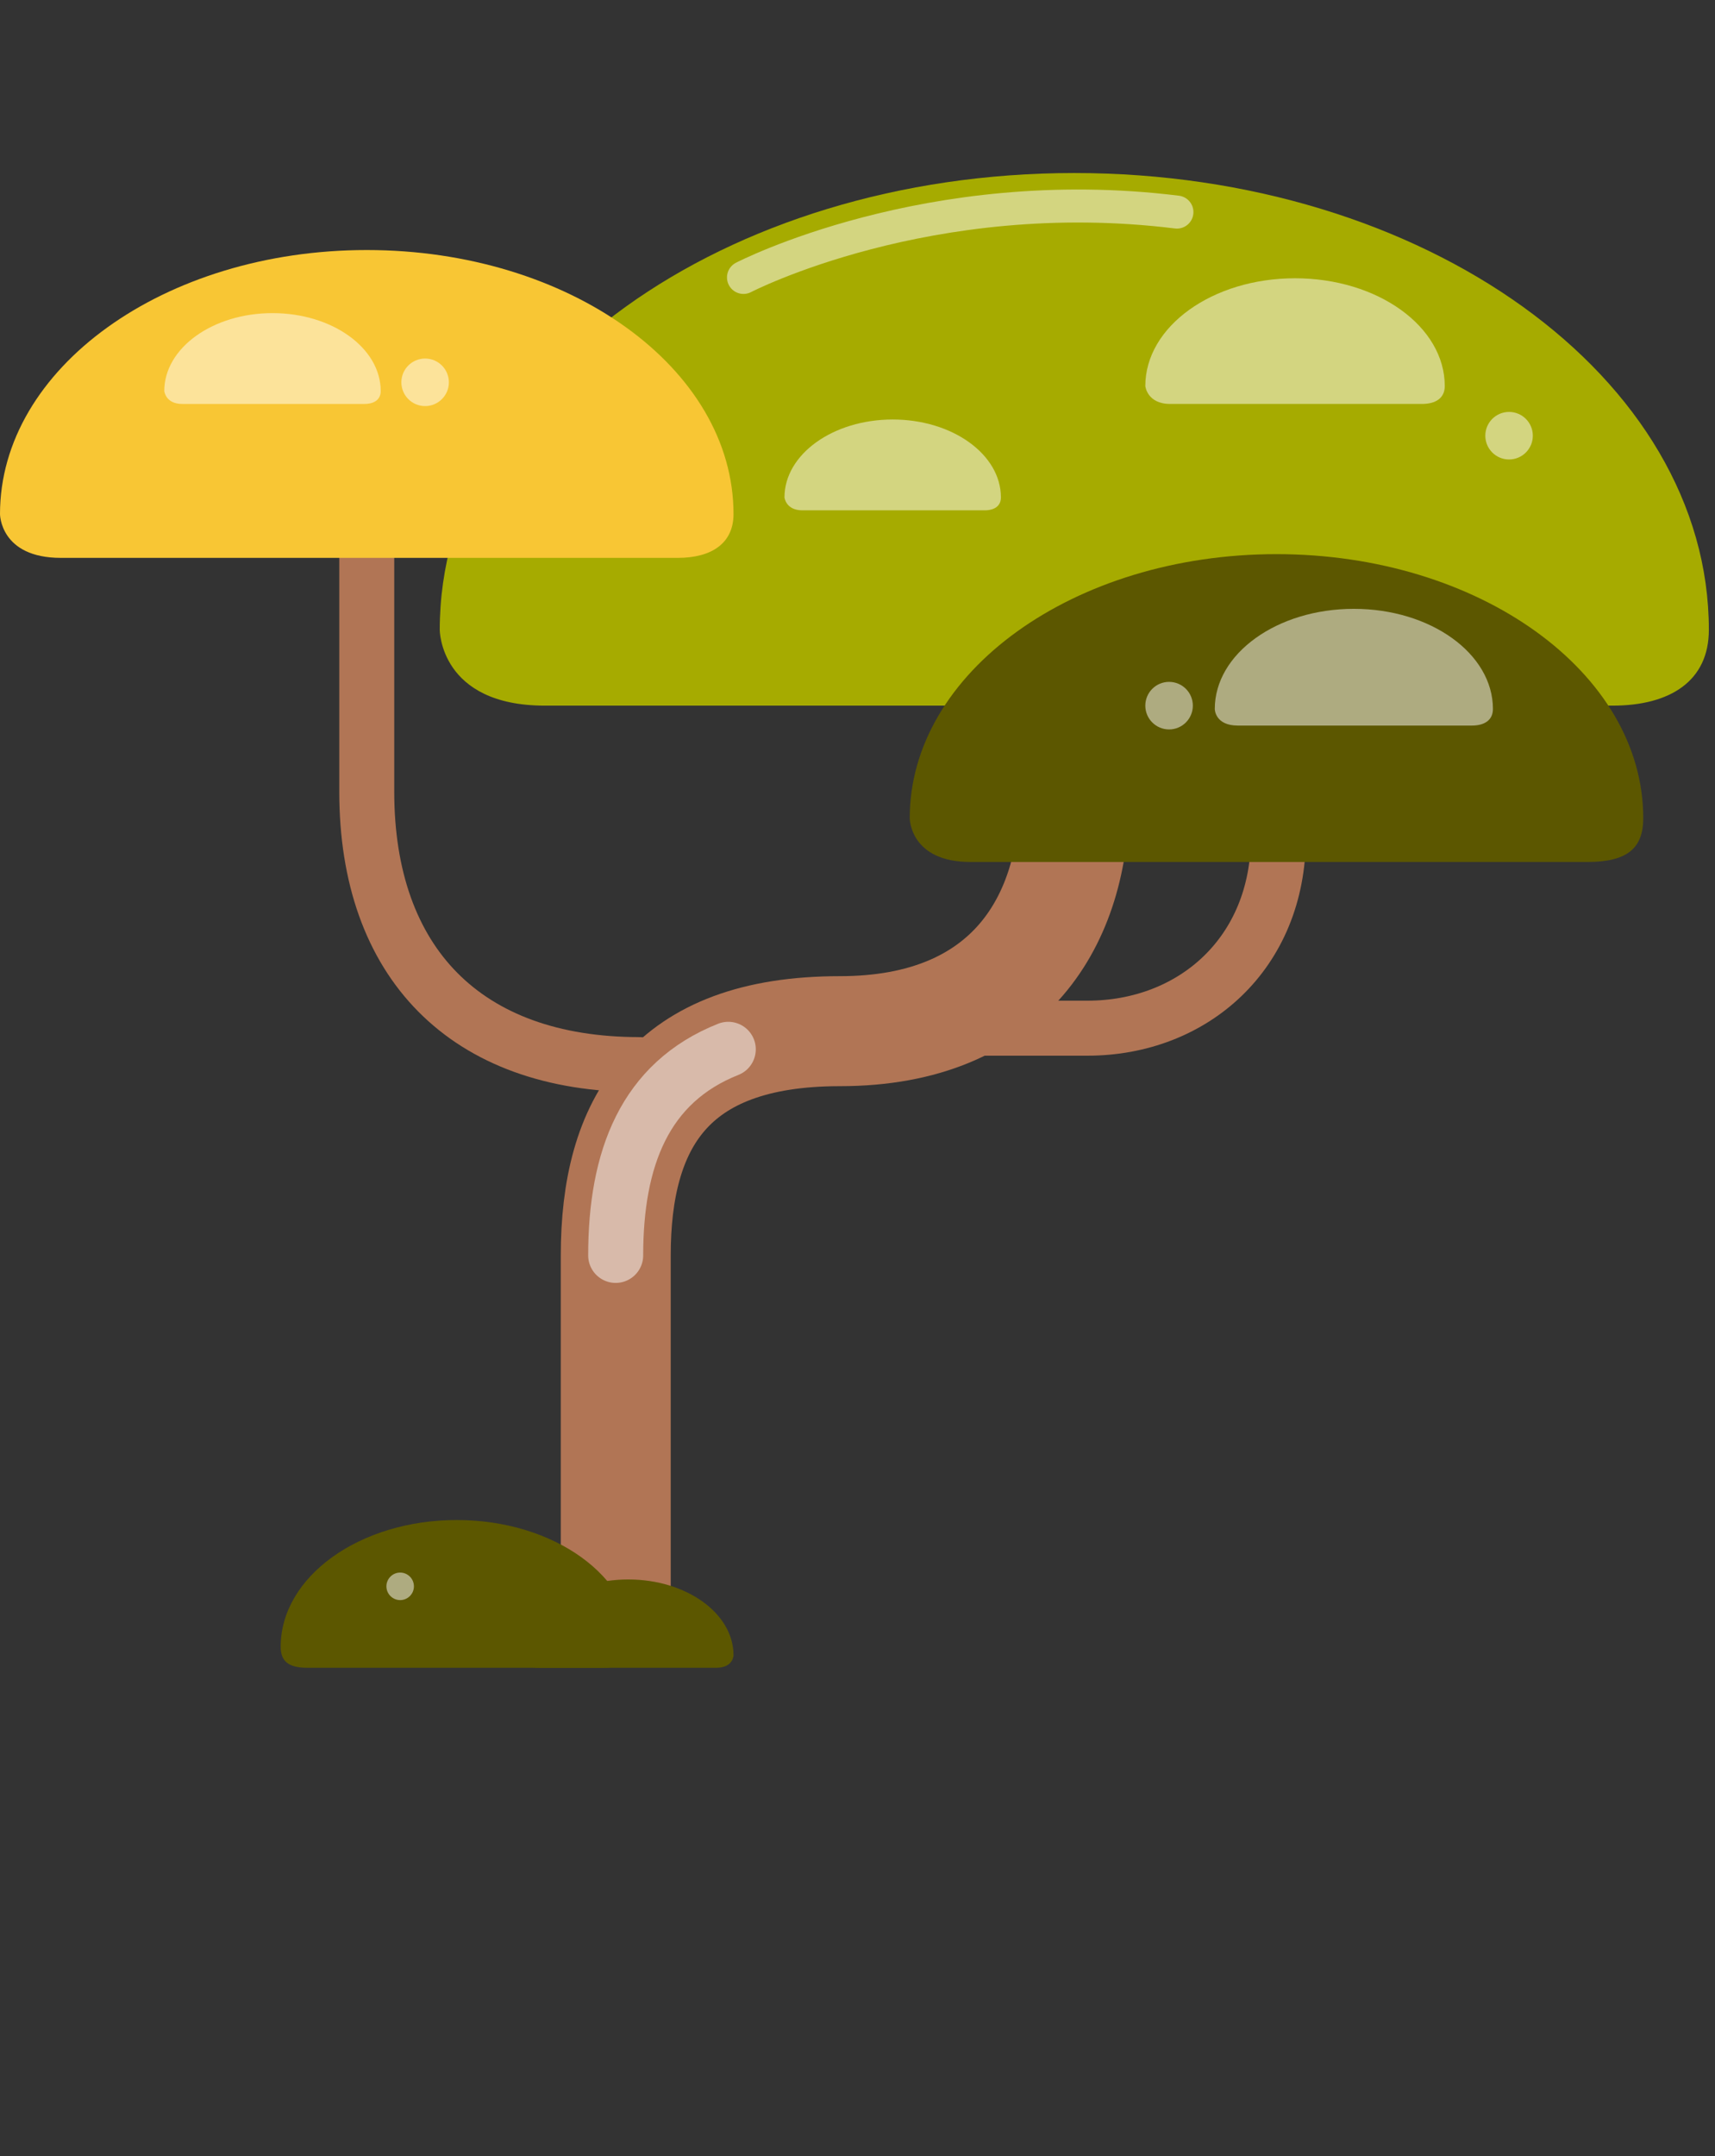 <?xml version="1.0" encoding="UTF-8" standalone="no"?>
<!DOCTYPE svg PUBLIC "-//W3C//DTD SVG 1.1//EN" "http://www.w3.org/Graphics/SVG/1.1/DTD/svg11.dtd">
<svg width="100%" height="100%" viewBox="0 0 156 196" version="1.1" xmlns="http://www.w3.org/2000/svg" xmlns:xlink="http://www.w3.org/1999/xlink" xml:space="preserve" xmlns:serif="http://www.serif.com/" style="fill-rule:evenodd;clip-rule:evenodd;stroke-linecap:round;stroke-miterlimit:10;">
    <rect x="0" y="0" width="156" height="196" fill="#333333" stroke="none"/>
    <g transform="matrix(1,0,0,1,258.323,-184.708)">
        <g>
            <g transform="matrix(1,0,0,1,-224.962,281.491)">
                <path d="M0,-70.061L0,-24.808C0,-9.29 8.958,0 24.807,0" style="fill:none;fill-rule:nonzero;stroke:rgb(177,117,85);stroke-width:5px;"/>
            </g>
            <g transform="matrix(0,1,1,0,-134.134,303.137)">
                <path d="M-68.179,-26.469L-46.01,-26.469C-34.925,-26.469 -24.687,-32.233 -24.687,-47.792C-24.687,-63.35 -16.24,-68.179 -4.3,-68.179L26.469,-68.179" style="fill:none;fill-rule:nonzero;stroke:rgb(177,117,85);stroke-width:10px;"/>
            </g>
            <g transform="matrix(1,0,0,1,-438.065,-30.229)">
                <g opacity="0.5">
                    <g transform="matrix(-0.48,0.878,0.878,0.48,246.631,328.682)">
                        <clipPath id="_clip1">
                            <path d="M8.946,-10.358L1.642,3.009L-19.178,-8.368L-11.874,-21.734L8.946,-10.358Z" clip-rule="nonzero"/>
                        </clipPath>
                        <g clip-path="url(#_clip1)">
                            <path d="M-15.785,-9.362C-9.485,-14.591 -2.169,-13.582 5.553,-9.362" style="fill:none;fill-rule:nonzero;stroke:white;stroke-width:5px;"/>
                        </g>
                    </g>
                </g>
            </g>
            <g transform="matrix(1,0,0,1,-102.882,207.327)">
                <path d="M0,34.641C0,11.704 -25.842,-6.889 -57.721,-6.889C-89.599,-6.889 -115.441,11.704 -115.441,34.641C-115.441,34.641 -115.441,41.53 -105.866,41.53L-8.766,41.53C-3.506,41.53 0,39.281 0,34.641" style="fill:rgb(166,171,0);fill-rule:nonzero;"/>
            </g>
            <g transform="matrix(1,0,0,1,-191.601,211.42)">
                <path d="M0,20.021C0,6.764 -14.936,-3.982 -33.361,-3.982C-51.786,-3.982 -66.722,6.764 -66.722,20.021C-66.722,20.021 -66.722,24.003 -61.188,24.003L-5.066,24.003C-2.026,24.003 0,22.703 0,20.021" style="fill:rgb(248,198,52);fill-rule:nonzero;"/>
            </g>
            <g transform="matrix(1,0,0,1,-183.363,260.801)">
                <path d="M0,17.378L23.944,17.378C33.588,17.378 41.323,10.547 41.323,0" style="fill:none;fill-rule:nonzero;stroke:rgb(177,117,85);stroke-width:5px;"/>
            </g>
            <g transform="matrix(1,0,0,1,-108.85,239.066)">
                <path d="M0,20.021C0,6.764 -14.937,-3.982 -33.361,-3.982C-51.786,-3.982 -66.722,6.764 -66.722,20.021C-66.722,20.021 -66.722,24.003 -61.188,24.003L-5.067,24.003C-1.397,24.003 0,22.703 0,20.021" style="fill:rgb(92,87,0);fill-rule:nonzero;"/>
            </g>
            <g transform="matrix(1,0,0,1,-438.065,-30.229)">
                <g opacity="0.5">
                    <g transform="matrix(1,0,0,1,311.161,241.859)">
                        <path d="M0,8.175C0,2.763 -6.098,-1.625 -13.62,-1.625C-21.141,-1.625 -27.239,2.763 -27.239,8.175C-27.239,8.175 -27.08,9.8 -24.979,9.8L-2.068,9.8C-0.828,9.8 0,9.27 0,8.175" style="fill:white;fill-rule:nonzero;"/>
                    </g>
                </g>
            </g>
            <g transform="matrix(1,0,0,1,-438.065,-30.229)">
                <g opacity="0.5">
                    <g transform="matrix(1,0,0,1,270.787,254.248)">
                        <path d="M0,5.908C0,1.996 -4.408,-1.175 -9.844,-1.175C-15.281,-1.175 -19.688,1.996 -19.688,5.908C-19.688,5.908 -19.573,7.083 -18.055,7.083L-1.495,7.083C-0.598,7.083 0,6.699 0,5.908" style="fill:white;fill-rule:nonzero;"/>
                    </g>
                </g>
            </g>
            <g transform="matrix(1,0,0,1,-438.065,-30.229)">
                <g opacity="0.5">
                    <g transform="matrix(1,0,0,1,214.372,244.577)">
                        <path d="M0,5.908C0,1.996 -4.407,-1.175 -9.844,-1.175C-15.281,-1.175 -19.688,1.996 -19.688,5.908C-19.688,5.908 -19.573,7.083 -18.055,7.083L-1.495,7.083C-0.598,7.083 0,6.699 0,5.908" style="fill:white;fill-rule:nonzero;"/>
                    </g>
                </g>
            </g>
            <g transform="matrix(1,0,0,1,-438.065,-30.229)">
                <g opacity="0.5">
                    <g transform="matrix(1,0,0,1,315.542,271.795)">
                        <path d="M0,7.593C0,2.566 -5.664,-1.51 -12.651,-1.51C-19.638,-1.51 -25.301,2.566 -25.301,7.593C-25.301,7.593 -25.301,9.103 -23.203,9.103L-1.921,9.103C-0.769,9.103 0,8.61 0,7.593" style="fill:white;fill-rule:nonzero;"/>
                    </g>
                </g>
            </g>
            <g transform="matrix(1,0,0,1,-438.065,-30.229)">
                <g opacity="0.5">
                    <g transform="matrix(0,-1,-1,0,317.01,252.384)">
                        <path d="M-2.161,-2.161C-3.354,-2.161 -4.323,-1.193 -4.323,0.001C-4.323,1.193 -3.354,2.161 -2.161,2.161C-0.968,2.161 -0,1.193 -0,0.001C-0,-1.193 -0.968,-2.161 -2.161,-2.161" style="fill:white;fill-rule:nonzero;"/>
                    </g>
                </g>
            </g>
            <g transform="matrix(1,0,0,1,-438.065,-30.229)">
                <g opacity="0.5">
                    <g transform="matrix(0,-1,-1,0,286.083,276.925)">
                        <path d="M-2.161,-2.162C-3.355,-2.162 -4.323,-1.194 -4.323,-0.001C-4.323,1.193 -3.355,2.161 -2.161,2.161C-0.968,2.161 0,1.193 0,-0.001C0,-1.194 -0.968,-2.162 -2.161,-2.162" style="fill:white;fill-rule:nonzero;"/>
                    </g>
                </g>
            </g>
            <g transform="matrix(1,0,0,1,-438.065,-30.229)">
                <g opacity="0.5">
                    <g transform="matrix(0,-1,-1,0,218.412,247.531)">
                        <path d="M-2.162,-2.161C-3.355,-2.161 -4.323,-1.193 -4.323,0.001C-4.323,1.194 -3.355,2.162 -2.162,2.162C-0.968,2.162 0,1.194 0,0.001C0,-1.193 -0.968,-2.161 -2.162,-2.161" style="fill:white;fill-rule:nonzero;"/>
                    </g>
                </g>
            </g>
            <g transform="matrix(1,0,0,1,-438.065,-30.229)">
                <g opacity="0.5">
                    <g transform="matrix(0.989,-0.149,-0.149,-0.989,248.242,243.052)">
                        <clipPath id="_clip2">
                            <path d="M-2.139,1.732L39.807,-4.6L41.225,4.794L-0.72,11.126L-2.139,1.732Z" clip-rule="nonzero"/>
                        </clipPath>
                        <g clip-path="url(#_clip2)">
                            <path d="M-0.431,2.991C-0.431,2.991 17.526,9.118 39.436,2.991" style="fill:none;fill-rule:nonzero;stroke:white;stroke-width:3px;"/>
                        </g>
                    </g>
                </g>
            </g>
            <g transform="matrix(1,0,0,1,-210.743,329.436)">
                <path d="M0,5.745C0,1.941 4.285,-1.142 9.571,-1.142C14.857,-1.142 19.142,1.941 19.142,5.745C19.142,5.745 19.142,6.887 17.555,6.887L1.454,6.887C0.401,6.887 0,6.514 0,5.745" style="fill:rgb(92,87,0);fill-rule:nonzero;"/>
            </g>
            <g transform="matrix(1,0,0,1,-232.792,324.802)">
                <path d="M0,9.61C0,3.247 7.169,-1.911 16.014,-1.911C24.858,-1.911 32.028,3.247 32.028,9.61C32.028,9.61 32.028,11.521 29.372,11.521L2.432,11.521C0.67,11.521 0,10.897 0,9.61" style="fill:rgb(92,87,0);fill-rule:nonzero;"/>
            </g>
            <g transform="matrix(1,0,0,1,-438.065,-30.229)">
                <g opacity="0.5">
                    <g transform="matrix(0,-1,-1,0,216.142,357.897)">
                        <path d="M-1.251,-1.251C-1.942,-1.251 -2.502,-0.69 -2.502,-0C-2.502,0.69 -1.942,1.251 -1.251,1.251C-0.561,1.251 0,0.69 0,-0C0,-0.69 -0.561,-1.251 -1.251,-1.251" style="fill:white;fill-rule:nonzero;"/>
                    </g>
                </g>
            </g>
        </g>
    </g>
</svg>
